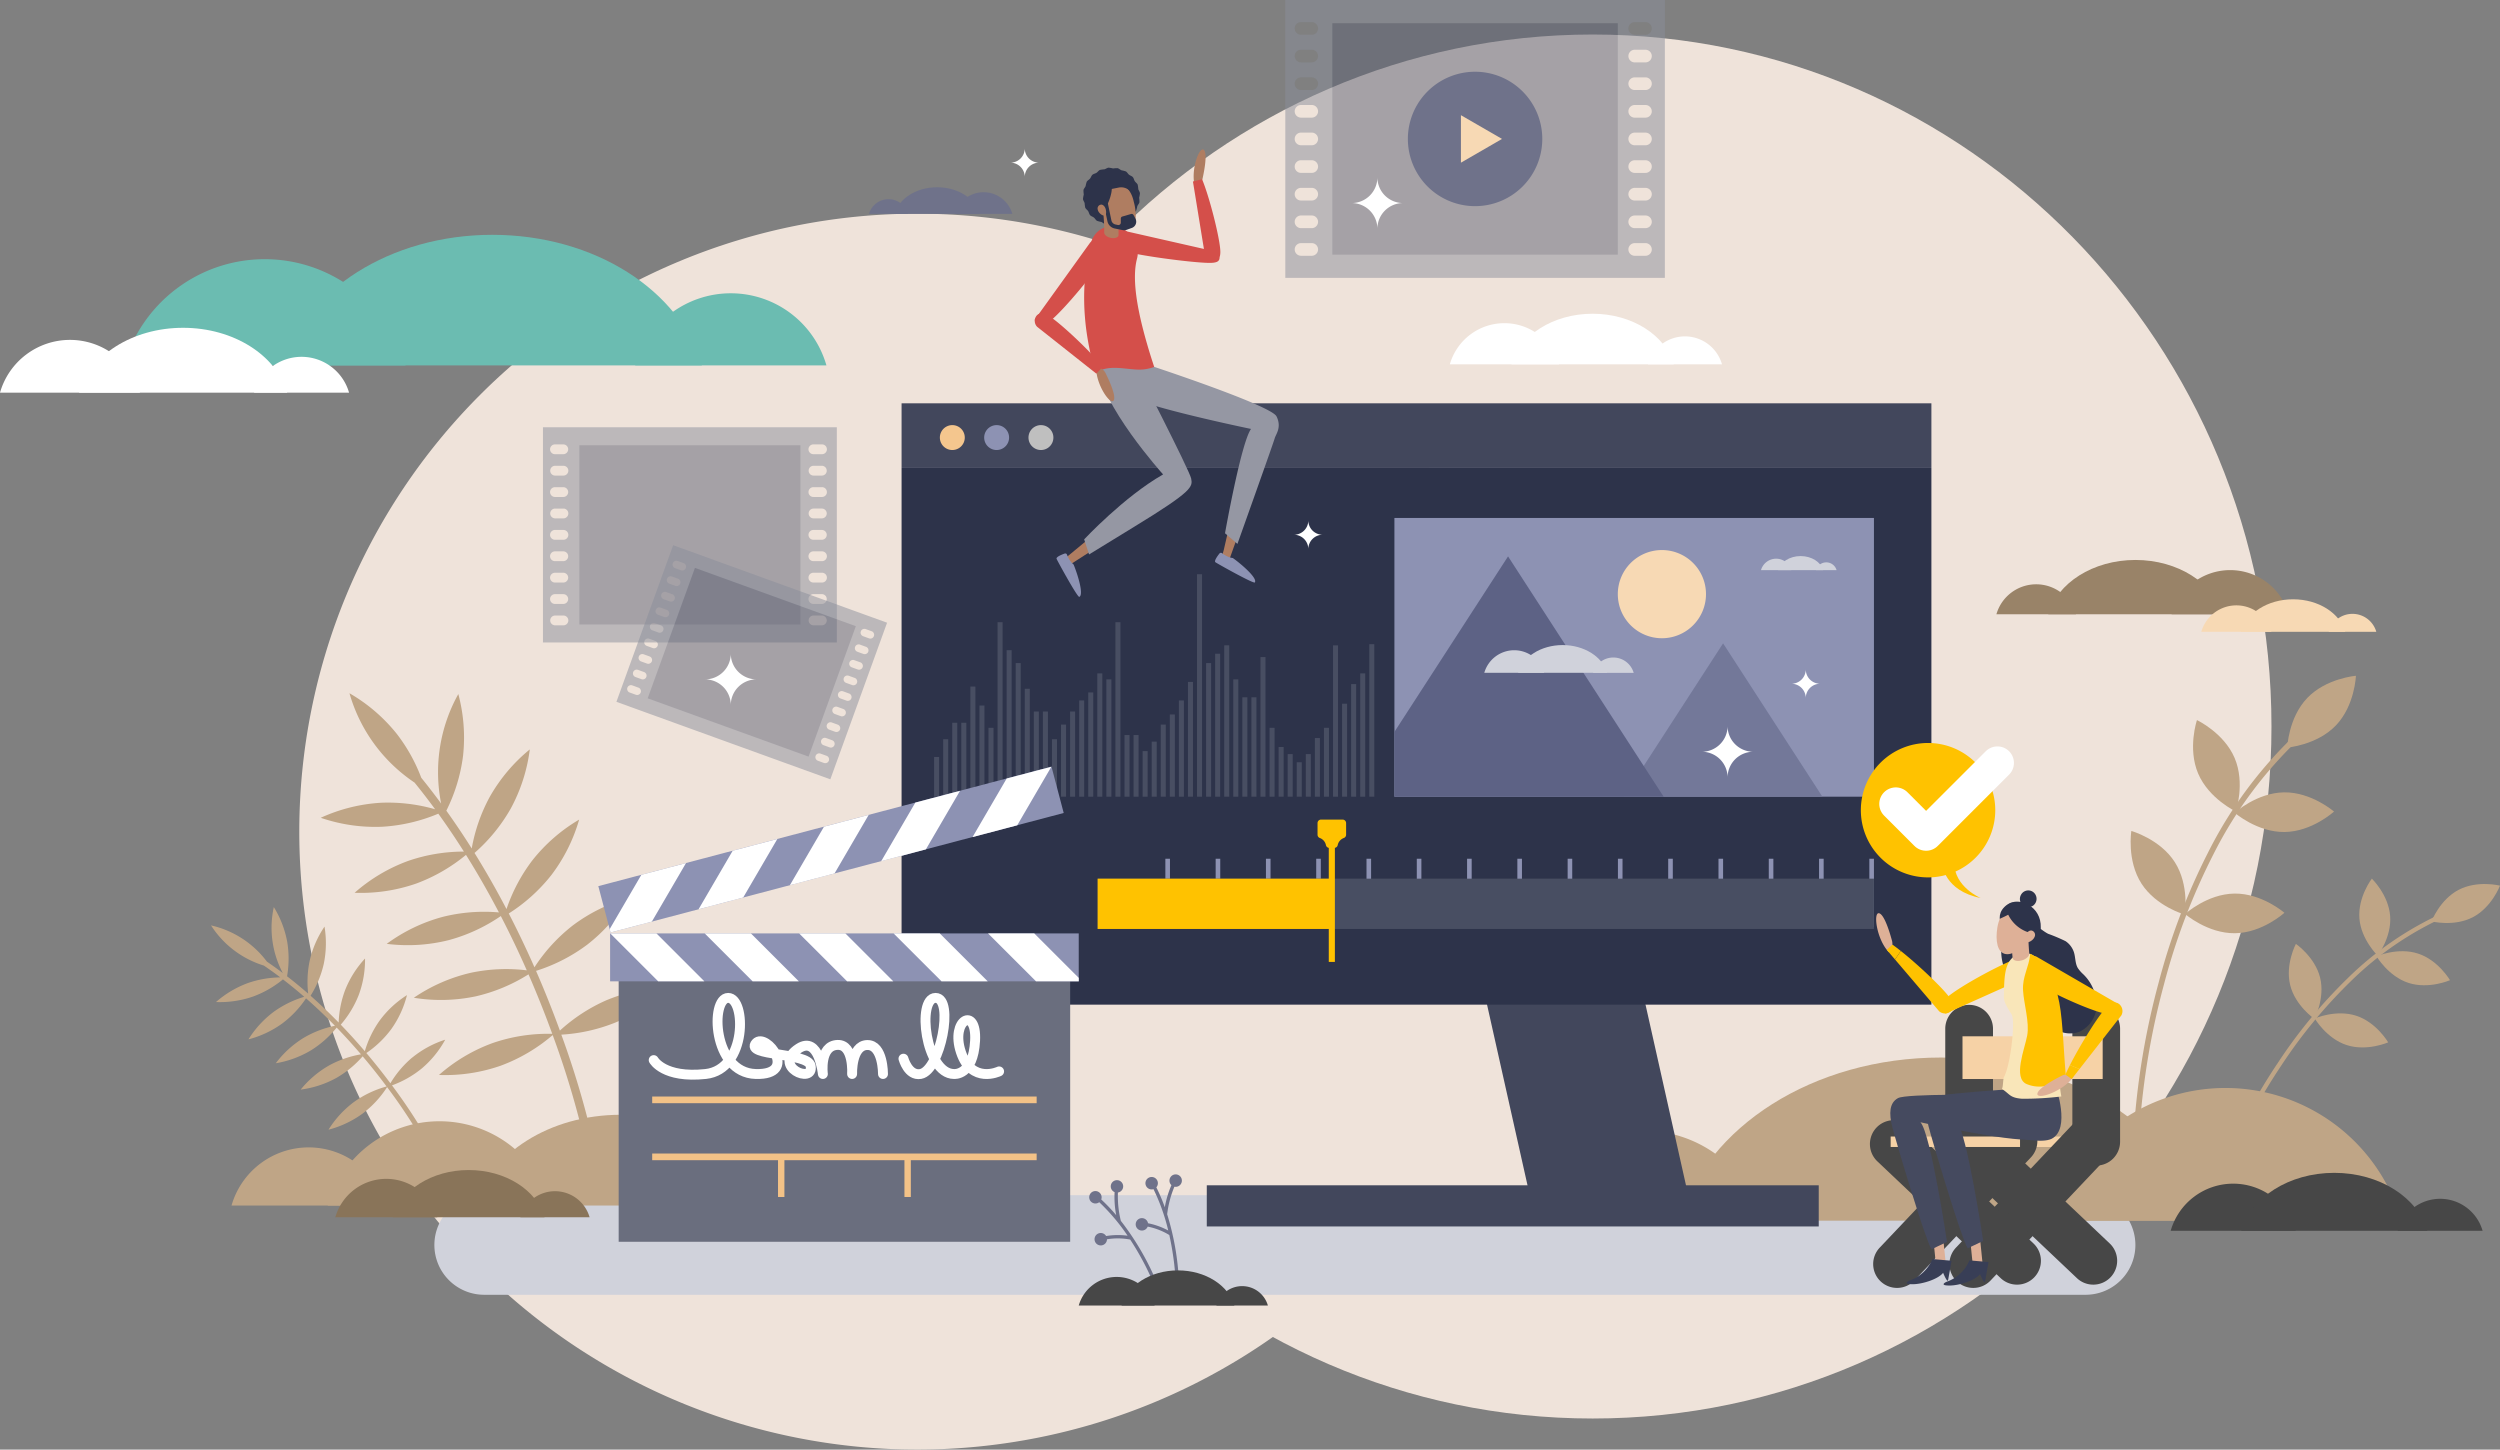 <svg id="Grupo_66997" data-name="Grupo 66997" xmlns="http://www.w3.org/2000/svg" xmlns:xlink="http://www.w3.org/1999/xlink" width="505" height="292.817" viewBox="0 0 505 292.817">
  <rect x="0" y="0" width="505" height="292.817" fill="#808080" stroke="none"/>
  <defs>
    <clipPath id="clip-path">
      <rect id="Rectángulo_9264" data-name="Rectángulo 9264" width="505" height="292.817" fill="none"/>
    </clipPath>
    <clipPath id="clip-path-3">
      <rect id="Rectángulo_9178" data-name="Rectángulo 9178" width="39.664" height="7.371" fill="none"/>
    </clipPath>
    <clipPath id="clip-path-4">
      <rect id="Rectángulo_9232" data-name="Rectángulo 9232" width="76.672" height="56.13" fill="none"/>
    </clipPath>
    <clipPath id="clip-path-5">
      <rect id="Rectángulo_9234" data-name="Rectángulo 9234" width="59.369" height="43.463" fill="none"/>
    </clipPath>
    <clipPath id="clip-path-6">
      <rect id="Rectángulo_9236" data-name="Rectángulo 9236" width="54.675" height="47.292" fill="none"/>
    </clipPath>
  </defs>
  <g id="Grupo_67011" data-name="Grupo 67011" clip-path="url(#clip-path)">
    <g id="Grupo_67010" data-name="Grupo 67010">
      <g id="Grupo_67009" data-name="Grupo 67009" clip-path="url(#clip-path)">
        <path id="Trazado_139710" data-name="Trazado 139710" d="M332.338,7.372c75.727,0,137.115,62.583,137.115,139.784S408.064,286.94,332.338,286.94,195.223,224.356,195.223,147.156,256.611,7.372,332.338,7.372" transform="translate(-10.615 -0.401)" fill="#efe3da"/>
        <path id="Trazado_139711" data-name="Trazado 139711" d="M188.76,45.644A124.827,124.827,0,1,1,63.932,170.471,124.828,124.828,0,0,1,188.76,45.644" transform="translate(-3.476 -2.482)" fill="#efe3da"/>
        <path id="Trazado_139712" data-name="Trazado 139712" d="M469.5,164.621c2.169,5.1,7.613,7.663,7.613,7.663s1.927-5.7-.242-10.8-7.613-7.662-7.613-7.662-1.927,5.7.242,10.8" transform="translate(-25.473 -8.364)" fill="#bfa586"/>
        <path id="Trazado_139713" data-name="Trazado 139713" d="M457.309,188.113c2.984,4.669,8.778,6.3,8.778,6.3s.955-5.941-2.029-10.61-8.778-6.3-8.778-6.3-.955,5.941,2.029,10.61" transform="translate(-24.748 -9.652)" fill="#bfa586"/>
        <path id="Trazado_139714" data-name="Trazado 139714" d="M492.634,148.84c-3.829,4-4.039,10.019-4.039,10.019s6-.478,9.829-4.482,4.038-10.019,4.038-10.019-6,.478-9.828,4.482" transform="translate(-26.567 -7.849)" fill="#bfa586"/>
        <path id="Trazado_139715" data-name="Trazado 139715" d="M487.349,169.258c-5.54.068-9.982,4.129-9.982,4.129s4.541,3.95,10.08,3.882,9.982-4.129,9.982-4.129-4.54-3.95-10.08-3.882" transform="translate(-25.957 -9.203)" fill="#bfa586"/>
        <path id="Trazado_139716" data-name="Trazado 139716" d="M476.749,190.88c-5.54.068-9.982,4.129-9.982,4.129s4.541,3.95,10.08,3.882,9.982-4.129,9.982-4.129-4.54-3.95-10.08-3.882" transform="translate(-25.38 -10.379)" fill="#bfa586"/>
        <path id="Trazado_139717" data-name="Trazado 139717" d="M455.818,236.95l1.128.046a152.974,152.974,0,0,1,4.955-29.637,130.158,130.158,0,0,1,9.957-26.234,84.615,84.615,0,0,1,18.252-24.242l-.754-.84A85.724,85.724,0,0,0,470.85,180.62,131.242,131.242,0,0,0,460.8,207.095a154.205,154.205,0,0,0-4.986,29.855" transform="translate(-24.785 -8.485)" fill="#bfa586"/>
        <path id="Trazado_139718" data-name="Trazado 139718" d="M504,195.7c.325,4.3,3.695,7.544,3.695,7.544s2.843-3.718,2.517-8.014-3.695-7.544-3.695-7.544S503.675,191.4,504,195.7" transform="translate(-27.403 -10.205)" fill="#bfa586"/>
        <path id="Trazado_139719" data-name="Trazado 139719" d="M489.2,209.947c1.033,4.183,4.895,6.827,4.895,6.827s2.186-4.138,1.153-8.321-4.894-6.827-4.894-6.827-2.186,4.138-1.154,8.321" transform="translate(-26.585 -10.963)" fill="#bfa586"/>
        <path id="Trazado_139720" data-name="Trazado 139720" d="M524.885,190.016c-3.819,1.993-5.475,6.371-5.475,6.371s4.538,1.145,8.357-.848,5.475-6.371,5.475-6.371-4.538-1.145-8.357.848" transform="translate(-28.243 -10.268)" fill="#bfa586"/>
        <path id="Trazado_139721" data-name="Trazado 139721" d="M516.046,203.671c-4.1-1.332-8.382.549-8.382.549s2.358,4.043,6.456,5.375,8.382-.549,8.382-.549-2.358-4.043-6.456-5.375" transform="translate(-27.604 -11.049)" fill="#bfa586"/>
        <path id="Trazado_139722" data-name="Trazado 139722" d="M502.843,216.951c-4.1-1.332-8.382.549-8.382.549s2.358,4.043,6.456,5.375,8.382-.549,8.382-.549-2.358-4.043-6.456-5.375" transform="translate(-26.886 -11.771)" fill="#bfa586"/>
        <path id="Trazado_139723" data-name="Trazado 139723" d="M474.828,246.023l.819.315a119.041,119.041,0,0,1,11.047-20.59,101.182,101.182,0,0,1,13.88-16.836,65.821,65.821,0,0,1,19.493-13.3l-.346-.807a66.688,66.688,0,0,0-19.764,13.483,102.088,102.088,0,0,0-14.006,16.991,119.906,119.906,0,0,0-11.123,20.744" transform="translate(-25.819 -10.592)" fill="#bfa586"/>
        <path id="Trazado_139724" data-name="Trazado 139724" d="M426.443,275.426H102.954a10.058,10.058,0,1,1,0-20.115H426.443a10.058,10.058,0,0,1,0,20.115" transform="translate(-5.051 -13.882)" fill="#d0d2db"/>
        <path id="Trazado_139725" data-name="Trazado 139725" d="M126.358,210.041a34.5,34.5,0,0,0-9.536,6.191c-.049-.137-.1-.273-.149-.41-1.286-3.517-2.837-7.452-4.669-11.653a34.469,34.469,0,0,0,10.346-5.3,34.006,34.006,0,0,0,8.321-9.42,34,34,0,0,0-11.27,5.564,34.5,34.5,0,0,0-7.716,8.428c-1.532-3.476-3.258-7.125-5.188-10.866a34.5,34.5,0,0,0,8.579-7.727,34.011,34.011,0,0,0,5.636-11.235,34.01,34.01,0,0,0-9.473,8.261,34.506,34.506,0,0,0-5.2,9.811c-1.946-3.723-4.1-7.529-6.462-11.335a34.537,34.537,0,0,0,7.31-8.952,34,34,0,0,0,3.855-11.963,34.006,34.006,0,0,0-8.1,9.609,34.479,34.479,0,0,0-3.629,10.4c-1.61-2.556-3.318-5.109-5.127-7.635a34.5,34.5,0,0,0,3.37-11.025,34.025,34.025,0,0,0-.952-12.533,32.431,32.431,0,0,0-3.468,22.113q-1.935-2.631-4.017-5.209a34.27,34.27,0,0,0-4.962-8.886,34,34,0,0,0-9.54-8.182,32.43,32.43,0,0,0,13.146,18.046q2.159,2.658,4.151,5.388a34.465,34.465,0,0,0-10.9-1.315,33.989,33.989,0,0,0-12.2,3.04,34.012,34.012,0,0,0,12.438,1.809,34.5,34.5,0,0,0,11.313-2.64c1.825,2.531,3.544,5.092,5.167,7.657a34.5,34.5,0,0,0-11.279,1.891,34.011,34.011,0,0,0-10.8,6.433,34.024,34.024,0,0,0,12.431-1.86,34.475,34.475,0,0,0,10.069-5.8c2.443,3.9,4.656,7.806,6.655,11.625a34.49,34.49,0,0,0-11.341.895,34.01,34.01,0,0,0-11.325,5.453,34.017,34.017,0,0,0,12.547-.756,34.47,34.47,0,0,0,10.5-4.857c1.955,3.775,3.7,7.458,5.246,10.965a34.478,34.478,0,0,0-11.3.492A34.014,34.014,0,0,0,87.318,209.6a34,34,0,0,0,12.565-.3,34.5,34.5,0,0,0,10.6-4.432c1.806,4.143,3.336,8.026,4.607,11.5.063.173.126.346.189.518a34.371,34.371,0,0,0-12.081,1.877,34.009,34.009,0,0,0-10.8,6.433,34.022,34.022,0,0,0,12.431-1.86,34.376,34.376,0,0,0,10.54-6.2,181.343,181.343,0,0,1,7.176,24.714l1.64-.312a182.163,182.163,0,0,0-7.073-24.487,34.463,34.463,0,0,0,11.133-2.533,33.987,33.987,0,0,0,10.412-7.039,34,34,0,0,0-12.3,2.568" transform="translate(-3.725 -8.052)" fill="#bfa586"/>
        <path id="Trazado_139726" data-name="Trazado 139726" d="M85.732,224.147a20.713,20.713,0,0,0-4.421,5.209l-.157-.21c-1.348-1.8-2.919-3.8-4.7-5.9a20.721,20.721,0,0,0,5.041-4.837,20.428,20.428,0,0,0,3.165-6.859,20.436,20.436,0,0,0-5.528,5.148,20.738,20.738,0,0,0-2.987,6.183c-1.483-1.736-3.105-3.539-4.862-5.36a20.743,20.743,0,0,0,3.606-5.928,20.445,20.445,0,0,0,1.3-7.441,20.446,20.446,0,0,0-4.027,6.391,20.7,20.7,0,0,0-1.3,6.547c-1.764-1.808-3.659-3.627-5.678-5.411a20.739,20.739,0,0,0,2.663-6.415,20.441,20.441,0,0,0,.155-7.553A20.46,20.46,0,0,0,65,204.64a20.694,20.694,0,0,0-.293,6.615c-1.369-1.193-2.792-2.369-4.27-3.511a20.752,20.752,0,0,0,.037-6.929,20.44,20.44,0,0,0-2.711-7.051,19.489,19.489,0,0,0,1.819,13.329q-1.567-1.182-3.211-2.305a19.484,19.484,0,0,0-11.295-7.323,19.486,19.486,0,0,0,10.683,8.12q1.7,1.157,3.32,2.385a20.733,20.733,0,0,0-6.5,1.124,20.449,20.449,0,0,0-6.5,3.855,20.456,20.456,0,0,0,7.473-1.105,20.732,20.732,0,0,0,6.057-3.472c1.487,1.142,2.919,2.32,4.3,3.516a20.74,20.74,0,0,0-6.166,3.035,20.425,20.425,0,0,0-5.106,5.567,20.43,20.43,0,0,0,6.835-3.216,20.729,20.729,0,0,0,4.8-5.075c2.079,1.824,4.027,3.69,5.838,5.543a20.732,20.732,0,0,0-6.375,2.472,20.426,20.426,0,0,0-5.577,5.1,20.44,20.44,0,0,0,7.092-2.6,20.755,20.755,0,0,0,5.207-4.608c1.777,1.835,3.417,3.655,4.913,5.406a20.743,20.743,0,0,0-6.424,2.234,20.43,20.43,0,0,0-5.758,4.89,20.428,20.428,0,0,0,7.181-2.342,20.756,20.756,0,0,0,5.34-4.382c1.755,2.073,3.306,4.044,4.636,5.824l.2.266a20.652,20.652,0,0,0-6.632,3.166,20.444,20.444,0,0,0-5.106,5.567,20.452,20.452,0,0,0,6.836-3.217,20.66,20.66,0,0,0,5-5.387,108.853,108.853,0,0,1,8.4,12.989l.891-.463a109.614,109.614,0,0,0-8.3-12.876,20.74,20.74,0,0,0,5.972-3.38,20.441,20.441,0,0,0,4.78-5.85,20.441,20.441,0,0,0-6.64,3.6" transform="translate(-2.451 -10.536)" fill="#bfa586"/>
        <path id="Trazado_139727" data-name="Trazado 139727" d="M92.587,239.518A23.492,23.492,0,0,0,70,256.544h45.167a23.492,23.492,0,0,0-22.583-17.026" transform="translate(-3.806 -13.024)" fill="#bfa586"/>
        <path id="Trazado_139728" data-name="Trazado 139728" d="M65.041,245.1a16.213,16.213,0,0,0-15.585,11.749h31.17A16.213,16.213,0,0,0,65.041,245.1" transform="translate(-2.689 -13.327)" fill="#bfa586"/>
        <path id="Trazado_139729" data-name="Trazado 139729" d="M101.461,256.469c3.034-10.5,15.054-18.337,29.423-18.337s26.39,7.84,29.423,18.337Z" transform="translate(-5.517 -12.948)" fill="#bfa586"/>
        <path id="Trazado_139730" data-name="Trazado 139730" d="M434.5,124.815a8.361,8.361,0,0,0-8.038,6.06h16.076a8.361,8.361,0,0,0-8.038-6.06" transform="translate(-23.189 -6.787)" fill="#998368"/>
        <path id="Trazado_139731" data-name="Trazado 139731" d="M475.719,121.783a12.319,12.319,0,0,0-11.841,8.927H487.56a12.319,12.319,0,0,0-11.841-8.927" transform="translate(-25.223 -6.622)" fill="#998368"/>
        <path id="Trazado_139732" data-name="Trazado 139732" d="M437.539,130.592c1.816-6.283,9.011-10.976,17.611-10.976s15.8,4.693,17.612,10.976Z" transform="translate(-23.791 -6.504)" fill="#998368"/>
        <path id="Trazado_139733" data-name="Trazado 139733" d="M155,62.651a20.093,20.093,0,0,1,19.315,14.562H135.681A20.093,20.093,0,0,1,155,62.651" transform="translate(-7.378 -3.407)" fill="#6bbcb1"/>
        <path id="Trazado_139734" data-name="Trazado 139734" d="M54.908,55.366A29.6,29.6,0,0,1,83.362,76.817H26.454A29.6,29.6,0,0,1,54.908,55.366" transform="translate(-1.438 -3.011)" fill="#6bbcb1"/>
        <path id="Trazado_139735" data-name="Trazado 139735" d="M145.059,76.534c-4.363-15.1-21.653-26.374-42.321-26.374S64.782,61.437,60.418,76.534Z" transform="translate(-3.285 -2.727)" fill="#6bbcb1"/>
        <path id="Trazado_139736" data-name="Trazado 139736" d="M189.571,42.548a4.1,4.1,0,0,0-3.941,2.971h7.883a4.1,4.1,0,0,0-3.941-2.971" transform="translate(-10.094 -2.314)" fill="#6f728a"/>
        <path id="Trazado_139737" data-name="Trazado 139737" d="M209.778,41.061a6.039,6.039,0,0,0-5.805,4.377h11.61a6.039,6.039,0,0,0-5.805-4.377" transform="translate(-11.091 -2.233)" fill="#6f728a"/>
        <path id="Trazado_139738" data-name="Trazado 139738" d="M191.059,45.381c.89-3.081,4.418-5.382,8.634-5.382s7.745,2.3,8.635,5.382Z" transform="translate(-10.389 -2.175)" fill="#6f728a"/>
        <path id="Trazado_139739" data-name="Trazado 139739" d="M63.862,76.225a9.982,9.982,0,0,1,9.6,7.235H54.266a9.982,9.982,0,0,1,9.6-7.235" transform="translate(-2.951 -4.145)" fill="#fff"/>
        <path id="Trazado_139740" data-name="Trazado 139740" d="M14.136,72.606A14.706,14.706,0,0,1,28.272,83.263H0A14.706,14.706,0,0,1,14.136,72.606" transform="translate(0 -3.948)" fill="#fff"/>
        <path id="Trazado_139741" data-name="Trazado 139741" d="M58.926,83.123c-2.167-7.5-10.757-13.1-21.026-13.1s-18.858,5.6-21.025,13.1Z" transform="translate(-0.918 -3.807)" fill="#fff"/>
        <g id="Grupo_66999" data-name="Grupo 66999" transform="translate(249.363 87.847)" opacity="0.3">
          <g id="Grupo_66998" data-name="Grupo 66998">
            <g id="Grupo_66997-2" data-name="Grupo 66997" clip-path="url(#clip-path-3)">
              <path id="Trazado_139742" data-name="Trazado 139742" d="M299.628,96.389a5.616,5.616,0,0,1,5.4,4.07h-10.8a5.616,5.616,0,0,1,5.4-4.07" transform="translate(-265.362 -93.088)" fill="#6f728a"/>
              <path id="Trazado_139743" data-name="Trazado 139743" d="M271.655,94.353a8.272,8.272,0,0,1,7.952,6H263.7a8.272,8.272,0,0,1,7.953-6" transform="translate(-263.702 -92.977)" fill="#6f728a"/>
              <path id="Trazado_139744" data-name="Trazado 139744" d="M296.851,100.269c-1.22-4.219-6.052-7.371-11.828-7.371s-10.609,3.152-11.829,7.371Z" transform="translate(-264.218 -92.898)" fill="#6f728a"/>
            </g>
          </g>
        </g>
        <path id="Trazado_139745" data-name="Trazado 139745" d="M359.5,71.857a7.784,7.784,0,0,1,7.483,5.641H352.021a7.783,7.783,0,0,1,7.483-5.641" transform="translate(-19.141 -3.907)" fill="#fff"/>
        <path id="Trazado_139746" data-name="Trazado 139746" d="M320.73,69.035a11.465,11.465,0,0,1,11.022,8.31H309.708a11.465,11.465,0,0,1,11.022-8.31" transform="translate(-16.84 -3.754)" fill="#fff"/>
        <path id="Trazado_139747" data-name="Trazado 139747" d="M355.654,77.235c-1.69-5.849-8.388-10.217-16.394-10.217s-14.7,4.368-16.394,10.217Z" transform="translate(-17.556 -3.644)" fill="#fff"/>
        <path id="Trazado_139748" data-name="Trazado 139748" d="M118.154,254.459a7.274,7.274,0,0,1,6.992,5.271H111.162a7.274,7.274,0,0,1,6.992-5.271" transform="translate(-6.044 -13.836)" fill="#897459"/>
        <path id="Trazado_139749" data-name="Trazado 139749" d="M81.924,251.822a10.715,10.715,0,0,1,10.3,7.765h-20.6a10.715,10.715,0,0,1,10.3-7.765" transform="translate(-3.895 -13.693)" fill="#897459"/>
        <path id="Trazado_139750" data-name="Trazado 139750" d="M114.557,259.484c-1.579-5.465-7.838-9.547-15.319-9.547S85.5,254.019,83.92,259.484Z" transform="translate(-4.563 -13.59)" fill="#897459"/>
        <path id="Trazado_139751" data-name="Trazado 139751" d="M349.6,241.512a25.105,25.105,0,0,0-24.134,18.195h48.268A25.1,25.1,0,0,0,349.6,241.512" transform="translate(-17.697 -13.132)" fill="#bfa586"/>
        <path id="Trazado_139752" data-name="Trazado 139752" d="M473.338,232.409a36.984,36.984,0,0,0-35.552,26.8h71.1a36.984,36.984,0,0,0-35.552-26.8" transform="translate(-23.804 -12.637)" fill="#bfa586"/>
        <path id="Trazado_139753" data-name="Trazado 139753" d="M358.7,258.858c5.452-18.863,27.054-32.953,52.877-32.953s47.426,14.09,52.877,32.953Z" transform="translate(-19.504 -12.283)" fill="#bfa586"/>
        <path id="Trazado_139754" data-name="Trazado 139754" d="M520.759,256.082a8.922,8.922,0,0,1,8.576,6.465H512.183a8.922,8.922,0,0,1,8.576-6.465" transform="translate(-27.85 -13.924)" fill="#474747"/>
        <path id="Trazado_139755" data-name="Trazado 139755" d="M476.322,252.847a13.141,13.141,0,0,1,12.633,9.523H463.689a13.141,13.141,0,0,1,12.633-9.523" transform="translate(-25.213 -13.748)" fill="#474747"/>
        <path id="Trazado_139756" data-name="Trazado 139756" d="M516.347,262.246c-1.938-6.7-9.613-11.71-18.79-11.71s-16.852,5.007-18.79,11.71Z" transform="translate(-26.033 -13.623)" fill="#474747"/>
        <path id="Trazado_139757" data-name="Trazado 139757" d="M233.5,254.377A1.256,1.256,0,0,1,235.1,256a36.175,36.175,0,0,1,3.023,3.17,19.586,19.586,0,0,1-.324-4.654,1.255,1.255,0,1,1,.9.023,1.239,1.239,0,0,1-.228.058,20.733,20.733,0,0,0,.59,5.722,54.465,54.465,0,0,1,7.663,13.454l-.637.233a50.811,50.811,0,0,0-2.983-6.329c-.592-1.072-1.313-2.293-2.156-3.577a13.383,13.383,0,0,0-4.687-.056,1.256,1.256,0,1,1-.177-.658,14.628,14.628,0,0,1,4.34-.067,40.389,40.389,0,0,0-5.73-6.769,1.272,1.272,0,0,1-.347.191,1.257,1.257,0,0,1-.847-2.367" transform="translate(-12.651 -13.708)" fill="#6f728a"/>
        <path id="Trazado_139758" data-name="Trazado 139758" d="M249.393,263.116a13.364,13.364,0,0,0-4.368-1.7,1.255,1.255,0,1,1,.067-.679,14.665,14.665,0,0,1,4.085,1.466,40.306,40.306,0,0,0-2.98-8.353,1.239,1.239,0,0,1-.391.056,1.257,1.257,0,1,1,.964-.426,36.021,36.021,0,0,1,1.713,4.031,19.544,19.544,0,0,1,1.335-4.47,1.256,1.256,0,1,1,.836.339,1.177,1.177,0,0,1-.233-.026,20.7,20.7,0,0,0-1.464,5.564,54.447,54.447,0,0,1,2.433,15.291l-.678-.007a50.687,50.687,0,0,0-.564-6.974c-.176-1.212-.42-2.609-.757-4.108" transform="translate(-13.191 -13.641)" fill="#6f728a"/>
        <path id="Trazado_139759" data-name="Trazado 139759" d="M265.043,274.736a5.411,5.411,0,0,1,5.2,3.921h-10.4a5.411,5.411,0,0,1,5.2-3.921" transform="translate(-14.129 -14.939)" fill="#474747"/>
        <path id="Trazado_139760" data-name="Trazado 139760" d="M238.1,272.775a7.969,7.969,0,0,1,7.661,5.775H230.434a7.969,7.969,0,0,1,7.661-5.775" transform="translate(-12.53 -14.832)" fill="#474747"/>
        <path id="Trazado_139761" data-name="Trazado 139761" d="M262.368,278.474c-1.174-4.065-5.83-7.1-11.394-7.1s-10.22,3.035-11.395,7.1Z" transform="translate(-13.027 -14.756)" fill="#474747"/>
        <path id="Trazado_139762" data-name="Trazado 139762" d="M326.175,252.64h32.014L331.4,133.074H299.387Z" transform="translate(-16.279 -7.236)" fill="#42475c"/>
        <rect id="Rectángulo_9179" data-name="Rectángulo 9179" width="123.615" height="8.314" transform="translate(243.77 239.43)" fill="#42475c"/>
        <path id="Trazado_139763" data-name="Trazado 139763" d="M400.615,96.665V86.154H192.59V99.208H400.615Z" transform="translate(-10.472 -4.685)" fill="#42475c"/>
        <path id="Trazado_139764" data-name="Trazado 139764" d="M192.59,99.958V208.374H400.615V99.958Z" transform="translate(-10.472 -5.435)" fill="#2d334a"/>
        <path id="Trazado_139765" data-name="Trazado 139765" d="M200.771,93.327a2.516,2.516,0,1,1,2.515,2.515,2.515,2.515,0,0,1-2.515-2.515" transform="translate(-10.917 -4.938)" fill="#f4c68e"/>
        <path id="Trazado_139766" data-name="Trazado 139766" d="M210.237,93.327a2.516,2.516,0,1,1,2.515,2.515,2.515,2.515,0,0,1-2.515-2.515" transform="translate(-11.432 -4.938)" fill="#8d92b3"/>
        <path id="Trazado_139767" data-name="Trazado 139767" d="M219.7,93.327a2.516,2.516,0,1,1,2.515,2.515,2.515,2.515,0,0,1-2.515-2.515" transform="translate(-11.946 -4.938)" fill="#bfbfbf"/>
        <rect id="Rectángulo_9180" data-name="Rectángulo 9180" width="1.014" height="30.804" transform="translate(276.594 130.128)" fill="#484e62"/>
        <rect id="Rectángulo_9181" data-name="Rectángulo 9181" width="1.014" height="24.907" transform="translate(274.762 136.025)" fill="#484e62"/>
        <rect id="Rectángulo_9182" data-name="Rectángulo 9182" width="1.014" height="22.744" transform="translate(272.93 138.188)" fill="#484e62"/>
        <rect id="Rectángulo_9183" data-name="Rectángulo 9183" width="1.014" height="18.781" transform="translate(271.099 142.151)" fill="#484e62"/>
        <rect id="Rectángulo_9184" data-name="Rectángulo 9184" width="1.014" height="30.567" transform="translate(269.268 130.365)" fill="#484e62"/>
        <rect id="Rectángulo_9185" data-name="Rectángulo 9185" width="1.014" height="13.912" transform="translate(267.437 147.02)" fill="#484e62"/>
        <rect id="Rectángulo_9186" data-name="Rectángulo 9186" width="1.014" height="11.849" transform="translate(265.605 149.084)" fill="#484e62"/>
        <rect id="Rectángulo_9187" data-name="Rectángulo 9187" width="1.014" height="8.603" transform="translate(263.774 152.329)" fill="#484e62"/>
        <rect id="Rectángulo_9188" data-name="Rectángulo 9188" width="1.014" height="6.956" transform="translate(261.943 153.976)" fill="#484e62"/>
        <rect id="Rectángulo_9189" data-name="Rectángulo 9189" width="1.014" height="8.603" transform="translate(260.111 152.329)" fill="#484e62"/>
        <rect id="Rectángulo_9190" data-name="Rectángulo 9190" width="1.014" height="10.039" transform="translate(258.28 150.893)" fill="#484e62"/>
        <rect id="Rectángulo_9191" data-name="Rectángulo 9191" width="1.014" height="13.912" transform="translate(256.449 147.02)" fill="#484e62"/>
        <rect id="Rectángulo_9192" data-name="Rectángulo 9192" width="1.014" height="28.199" transform="translate(254.617 132.733)" fill="#484e62"/>
        <rect id="Rectángulo_9193" data-name="Rectángulo 9193" width="1.014" height="20.078" transform="translate(252.786 140.855)" fill="#484e62"/>
        <rect id="Rectángulo_9194" data-name="Rectángulo 9194" width="1.014" height="20.078" transform="translate(250.955 140.855)" fill="#484e62"/>
        <rect id="Rectángulo_9195" data-name="Rectángulo 9195" width="1.014" height="23.698" transform="translate(249.123 137.234)" fill="#484e62"/>
        <rect id="Rectángulo_9196" data-name="Rectángulo 9196" width="1.014" height="30.576" transform="translate(247.292 130.356)" fill="#484e62"/>
        <rect id="Rectángulo_9197" data-name="Rectángulo 9197" width="1.014" height="28.878" transform="translate(245.461 132.055)" fill="#484e62"/>
        <rect id="Rectángulo_9198" data-name="Rectángulo 9198" width="1.014" height="26.99" transform="translate(243.63 133.942)" fill="#484e62"/>
        <rect id="Rectángulo_9199" data-name="Rectángulo 9199" width="1.014" height="44.942" transform="translate(241.798 115.99)" fill="#484e62"/>
        <rect id="Rectángulo_9200" data-name="Rectángulo 9200" width="1.014" height="23.181" transform="translate(239.967 137.751)" fill="#484e62"/>
        <rect id="Rectángulo_9201" data-name="Rectángulo 9201" width="1.014" height="19.442" transform="translate(238.136 141.49)" fill="#484e62"/>
        <rect id="Rectángulo_9202" data-name="Rectángulo 9202" width="1.014" height="16.611" transform="translate(236.304 144.321)" fill="#484e62"/>
        <rect id="Rectángulo_9203" data-name="Rectángulo 9203" width="1.014" height="14.566" transform="translate(234.473 146.366)" fill="#484e62"/>
        <rect id="Rectángulo_9204" data-name="Rectángulo 9204" width="1.014" height="11.124" transform="translate(232.642 149.808)" fill="#484e62"/>
        <rect id="Rectángulo_9205" data-name="Rectángulo 9205" width="1.014" height="9.208" transform="translate(230.81 151.725)" fill="#484e62"/>
        <rect id="Rectángulo_9206" data-name="Rectángulo 9206" width="1.014" height="12.453" transform="translate(228.979 148.479)" fill="#484e62"/>
        <rect id="Rectángulo_9207" data-name="Rectángulo 9207" width="1.014" height="12.453" transform="translate(227.148 148.479)" fill="#484e62"/>
        <rect id="Rectángulo_9208" data-name="Rectángulo 9208" width="1.014" height="35.247" transform="translate(225.316 125.685)" fill="#484e62"/>
        <rect id="Rectángulo_9209" data-name="Rectángulo 9209" width="1.014" height="23.698" transform="translate(223.485 137.234)" fill="#484e62"/>
        <rect id="Rectángulo_9210" data-name="Rectángulo 9210" width="1.014" height="24.907" transform="translate(221.654 136.025)" fill="#484e62"/>
        <rect id="Rectángulo_9211" data-name="Rectángulo 9211" width="1.014" height="21.057" transform="translate(219.823 139.875)" fill="#484e62"/>
        <rect id="Rectángulo_9212" data-name="Rectángulo 9212" width="1.014" height="19.442" transform="translate(217.991 141.49)" fill="#484e62"/>
        <rect id="Rectángulo_9213" data-name="Rectángulo 9213" width="1.014" height="17.208" transform="translate(216.16 143.725)" fill="#484e62"/>
        <rect id="Rectángulo_9214" data-name="Rectángulo 9214" width="1.014" height="14.566" transform="translate(214.329 146.366)" fill="#484e62"/>
        <rect id="Rectángulo_9215" data-name="Rectángulo 9215" width="1.014" height="11.609" transform="translate(212.497 149.323)" fill="#484e62"/>
        <rect id="Rectángulo_9216" data-name="Rectángulo 9216" width="1.014" height="17.208" transform="translate(210.666 143.725)" fill="#484e62"/>
        <rect id="Rectángulo_9217" data-name="Rectángulo 9217" width="1.014" height="17.208" transform="translate(208.835 143.725)" fill="#484e62"/>
        <rect id="Rectángulo_9218" data-name="Rectángulo 9218" width="1.014" height="21.8" transform="translate(207.003 139.132)" fill="#484e62"/>
        <rect id="Rectángulo_9219" data-name="Rectángulo 9219" width="1.014" height="26.99" transform="translate(205.172 133.942)" fill="#484e62"/>
        <rect id="Rectángulo_9220" data-name="Rectángulo 9220" width="1.014" height="29.593" transform="translate(203.341 131.339)" fill="#484e62"/>
        <rect id="Rectángulo_9221" data-name="Rectángulo 9221" width="1.014" height="35.247" transform="translate(201.509 125.685)" fill="#484e62"/>
        <rect id="Rectángulo_9222" data-name="Rectángulo 9222" width="1.014" height="13.912" transform="translate(199.678 147.02)" fill="#484e62"/>
        <rect id="Rectángulo_9223" data-name="Rectángulo 9223" width="1.014" height="18.416" transform="translate(197.847 142.516)" fill="#484e62"/>
        <rect id="Rectángulo_9224" data-name="Rectángulo 9224" width="1.014" height="22.248" transform="translate(196.016 138.684)" fill="#484e62"/>
        <rect id="Rectángulo_9225" data-name="Rectángulo 9225" width="1.014" height="14.934" transform="translate(194.184 145.998)" fill="#484e62"/>
        <rect id="Rectángulo_9226" data-name="Rectángulo 9226" width="1.014" height="14.934" transform="translate(192.353 145.998)" fill="#484e62"/>
        <rect id="Rectángulo_9227" data-name="Rectángulo 9227" width="1.014" height="11.609" transform="translate(190.522 149.323)" fill="#484e62"/>
        <rect id="Rectángulo_9228" data-name="Rectángulo 9228" width="1.014" height="8.025" transform="translate(188.69 152.908)" fill="#484e62"/>
        <path id="Trazado_139768" data-name="Trazado 139768" d="M430.415,244.89h15.433a1.056,1.056,0,0,0,0-2.113H430.415a.292.292,0,0,0-.292.292V244.6a.292.292,0,0,0,.292.292" transform="translate(-23.388 -13.201)" fill="#f6d2a6"/>
        <path id="Trazado_139769" data-name="Trazado 139769" d="M420.359,247.125a4.821,4.821,0,0,1-4.821-4.821v-22.83a4.821,4.821,0,1,1,9.642,0V242.3a4.821,4.821,0,0,1-4.821,4.821" transform="translate(-22.595 -11.672)" fill="#474747"/>
        <path id="Trazado_139770" data-name="Trazado 139770" d="M447.508,247.125a4.821,4.821,0,0,1-4.821-4.821v-22.83a4.821,4.821,0,1,1,9.642,0V242.3a4.821,4.821,0,0,1-4.821,4.821" transform="translate(-24.071 -11.672)" fill="#474747"/>
        <path id="Trazado_139771" data-name="Trazado 139771" d="M421.246,273.132a4.821,4.821,0,0,1-3.5-8.135l23.58-24.9a4.821,4.821,0,0,1,7,6.629l-23.58,24.9a4.807,4.807,0,0,1-3.5,1.506" transform="translate(-22.643 -12.973)" fill="#474747"/>
        <path id="Trazado_139772" data-name="Trazado 139772" d="M445.449,272.509a4.8,4.8,0,0,1-3.313-1.32l-24.9-23.581a4.82,4.82,0,1,1,6.629-7l24.9,23.58a4.82,4.82,0,0,1-3.315,8.321" transform="translate(-22.605 -13.011)" fill="#474747"/>
        <path id="Trazado_139773" data-name="Trazado 139773" d="M404.959,273.132a4.821,4.821,0,0,1-3.5-8.135l23.58-24.9a4.821,4.821,0,0,1,7,6.629l-23.58,24.9a4.807,4.807,0,0,1-3.5,1.506" transform="translate(-21.757 -12.973)" fill="#474747"/>
        <path id="Trazado_139774" data-name="Trazado 139774" d="M429.162,272.509a4.8,4.8,0,0,1-3.313-1.32l-24.9-23.581a4.82,4.82,0,1,1,6.63-7l24.9,23.58a4.82,4.82,0,0,1-3.315,8.321" transform="translate(-21.719 -13.011)" fill="#474747"/>
        <rect id="Rectángulo_9229" data-name="Rectángulo 9229" width="28.316" height="8.63" transform="translate(396.424 209.333)" fill="#f6d2a6"/>
        <path id="Trazado_139775" data-name="Trazado 139775" d="M428.334,199.331c-2.1,3.706-.131,10.62,4.46,11.376a4.372,4.372,0,0,1,1.273.291,2.773,2.773,0,0,1,1.193,1.621,22.841,22.841,0,0,0,1.572,4.346,5.446,5.446,0,0,0,6.472,2.155,6.029,6.029,0,0,0,3.457-5.48,8.818,8.818,0,0,0-2.688-6.121,6.735,6.735,0,0,1-1.121-1.287c-.527-.917-.449-2.053-.745-3.069a4.28,4.28,0,0,0-1.72-2.34,34.748,34.748,0,0,0-3.521-1.49c-1.33-.687-2.392-1.9-3.838-2.285a4.483,4.483,0,0,0-4.793,2.283" transform="translate(-23.245 -10.708)" fill="#2d334a"/>
        <path id="Trazado_139776" data-name="Trazado 139776" d="M403.586,202.631a2.271,2.271,0,0,0,.394-1.979c-.475-1.757-1.48-5.042-2.491-5.526-1.391-.666-.72,5.16,1.85,7.825Z" transform="translate(-21.792 -10.607)" fill="#deb097"/>
        <path id="Trazado_139777" data-name="Trazado 139777" d="M430.7,204.5a2,2,0,0,1,2.628,1.516,1.91,1.91,0,0,1-.848,2.259l-16.781,7.534c-.256.15-.539-.31-.714-.585a.645.645,0,0,1-.1-.292,2.255,2.255,0,0,1,.67-2.1c2.743-2.5,12.3-7.569,15.145-8.333" transform="translate(-22.556 -11.114)" fill="#ffc200"/>
        <path id="Trazado_139778" data-name="Trazado 139778" d="M415.981,212.774c1.212,1.855.068,2.564.03,2.608a1.81,1.81,0,0,1-2.29-.056L404.8,204.857l1.181-1.715c3.62,2.885,8.754,7.724,10,9.632" transform="translate(-22.011 -11.046)" fill="#ffc200"/>
        <path id="Trazado_139779" data-name="Trazado 139779" d="M404.7,204.783l-1.653-1.94,1.128-1.064c.506.356,1.084.794,1.706,1.29Z" transform="translate(-21.916 -10.972)" fill="#ffc200"/>
        <path id="Trazado_139780" data-name="Trazado 139780" d="M413.845,261.194a1.028,1.028,0,0,0-.2,0,1,1,0,0,0-.892,1.094l.726,7.143a1,1,0,0,0,1.987-.2l-.727-7.142a1,1,0,0,0-.893-.893" transform="translate(-22.443 -14.202)" fill="#deb097"/>
        <path id="Trazado_139781" data-name="Trazado 139781" d="M412.5,268.954a7.681,7.681,0,0,1-4.639,4.337s-1.593.73.547.748,5.356-1.1,6.247-2.31c0,0,.879,2.166,1.009,1.466s.7-3.9.7-3.9Z" transform="translate(-22.146 -14.624)" fill="#383e56"/>
        <path id="Trazado_139782" data-name="Trazado 139782" d="M421.735,261.475a1.019,1.019,0,0,0-.2,0,1,1,0,0,0-.892,1.094l.726,7.143a1,1,0,0,0,1.987-.2l-.727-7.142a1,1,0,0,0-.893-.893" transform="translate(-22.872 -14.217)" fill="#deb097"/>
        <path id="Trazado_139783" data-name="Trazado 139783" d="M420.393,269.234a7.681,7.681,0,0,1-4.639,4.337s-1.593.73.547.748,5.356-1.1,6.247-2.31c0,0,.879,2.166,1.009,1.466s.7-3.9.7-3.9Z" transform="translate(-22.575 -14.639)" fill="#383e56"/>
        <path id="Trazado_139784" data-name="Trazado 139784" d="M432.213,202.407s3.156-1.313,3.253-4.553c.13-4.35-4.357-6.267-6.667-4.722-2.126,1.421-1.66,3.276-1.38,3.725s4.793,5.551,4.793,5.551" transform="translate(-23.227 -10.473)" fill="#2d334a"/>
        <path id="Trazado_139785" data-name="Trazado 139785" d="M432.777,198.87c-.45,2.762-2.739,4.687-4.426,4.413s-2.136-2.647-1.686-5.409,2.047-3.944,3.735-3.67,2.827,1.9,2.377,4.666" transform="translate(-23.191 -10.558)" fill="#deb097"/>
        <path id="Trazado_139786" data-name="Trazado 139786" d="M427.213,196.056s3.029-1.208,3.449-2.29-1.151-.9-1.151-.9a4.043,4.043,0,0,0-2.3,3.189" transform="translate(-23.23 -10.486)" fill="#2d334a"/>
        <path id="Trazado_139787" data-name="Trazado 139787" d="M432.262,193.4a1.748,1.748,0,0,1-.533-2.358,1.662,1.662,0,0,1,2.935.1,1.707,1.707,0,0,1-.544,2.156,1.887,1.887,0,0,1-1.858.1" transform="translate(-23.459 -10.342)" fill="#2d334a"/>
        <path id="Trazado_139788" data-name="Trazado 139788" d="M433.749,208.933a2.116,2.116,0,0,1-.308-3.178c.289-.726.737-1.771,1.5-1.384l16.582,9.609c.283.125.063.652-.063.972a.69.69,0,0,1-.188.266,2.36,2.36,0,0,1-2.188.732c-3.785-.784-12.959-5.067-15.335-7.017" transform="translate(-23.536 -11.108)" fill="#ffc200"/>
        <rect id="Rectángulo_9230" data-name="Rectángulo 9230" width="26.134" height="2.113" transform="translate(381.913 229.576)" fill="#f6d2a6"/>
        <path id="Trazado_139789" data-name="Trazado 139789" d="M424.76,233.9s-17.7-.313-19.413.635-1.876,3.013-1.127,5.921,6.658,22.763,7.9,24.613l3.132-1.489s-3.282-21.931-5.365-24.166c0,0,20.8,4.669,23.6,3.261s-8.728-8.775-8.728-8.775" transform="translate(-21.956 -12.715)" fill="#454a5f"/>
        <path id="Trazado_139790" data-name="Trazado 139790" d="M437.629,232.086s-22.845,1.208-24.556,2.157-1.875,3.012-1.127,5.921,6.659,22.763,7.9,24.613l3.132-1.489s-3.282-21.931-5.365-24.167c0,0,15.482,5.415,19.2,3.528,3.9-1.98.817-10.563.817-10.563" transform="translate(-22.376 -12.62)" fill="#454a5f"/>
        <path id="Trazado_139791" data-name="Trazado 139791" d="M439.653,232.551a62.689,62.689,0,0,1-7.972.464c-2.511-.206-2.4-.935-4.041-1.98.274-.464.195-2,.442-2.457,1.282-2.37,2.356-11.319,1.489-12.646-2-3.068-1.459-3.248-1.515-4.743-.046-1.223,0-.258,0-.27.136-3.11.195-6.438,3.438-7.289,1.96-.514,3.807,1.346,4.691,2.629,3.082,4.478,2,11.53,2.479,17.207.116,1.385.591,7.122.983,9.086" transform="translate(-23.253 -11.068)" fill="#f9e6b9"/>
        <path id="Trazado_139792" data-name="Trazado 139792" d="M433.584,203.732c3.353,1.49,5.072,5.819,5.859,9.875s.9,11.127,1.43,15.842c-2.667.636-5.2,1.8-8.02.614s-.409-7.082.1-9.781-.683-6.43-.837-9.181,1.2-4.631,1.467-7.369" transform="translate(-23.463 -11.078)" fill="#ffc200"/>
        <path id="Trazado_139793" data-name="Trazado 139793" d="M433.11,197.676l-3.49-.064a55.352,55.352,0,0,0,.3,6.711c.168.514,1.051.687,1.972.385.826-.271,1.4-.833,1.383-1.317h0a45.988,45.988,0,0,1-.164-5.713" transform="translate(-23.36 -10.745)" fill="#deb097"/>
        <path id="Trazado_139794" data-name="Trazado 139794" d="M428.464,193.913a6.949,6.949,0,0,0,4.256,4.8c1.779.589,2.264-2.2,2.264-2.2l-1.819-2.576a4.516,4.516,0,0,0-2.529-.926c-.092.013-2.172.9-2.172.9" transform="translate(-23.298 -10.494)" fill="#2d334a"/>
        <path id="Trazado_139795" data-name="Trazado 139795" d="M434.484,200.091c-.254.647-1.223,1.221-1.691,1.036s-.379-.755-.124-1.4.872-1.1,1.34-.917a.9.9,0,0,1,.475,1.282" transform="translate(-23.515 -10.808)" fill="#deb097"/>
        <path id="Trazado_139796" data-name="Trazado 139796" d="M442.161,229.769a2.27,2.27,0,0,0-2.018.011c-1.626.817-4.643,2.461-4.914,3.549-.374,1.5,5.2-.331,7.3-3.382Z" transform="translate(-23.664 -12.481)" fill="#deb097"/>
        <path id="Trazado_139797" data-name="Trazado 139797" d="M449.6,215.057c1.574-1.559,2.5-.581,2.548-.553a1.812,1.812,0,0,1,.406,2.255L444.092,227.6l-1.917-.813c2.1-4.126,5.811-10.126,7.43-11.73" transform="translate(-24.043 -11.646)" fill="#ffc200"/>
        <path id="Trazado_139798" data-name="Trazado 139798" d="M444.039,228.325l-1.57,2.009-1.268-.892c.246-.566.56-1.221.92-1.93Z" transform="translate(-23.99 -12.371)" fill="#ffc200"/>
        <path id="Trazado_139799" data-name="Trazado 139799" d="M502.249,131.129a5.005,5.005,0,0,1,4.811,3.627h-9.623a5.005,5.005,0,0,1,4.811-3.627" transform="translate(-27.048 -7.13)" fill="#f7d9b4"/>
        <path id="Trazado_139800" data-name="Trazado 139800" d="M477.318,129.314a7.373,7.373,0,0,1,7.087,5.343H470.231a7.373,7.373,0,0,1,7.087-5.343" transform="translate(-25.569 -7.031)" fill="#f7d9b4"/>
        <path id="Trazado_139801" data-name="Trazado 139801" d="M499.775,134.587c-1.087-3.761-5.394-6.569-10.542-6.569s-9.455,2.809-10.543,6.569Z" transform="translate(-26.029 -6.961)" fill="#f7d9b4"/>
        <path id="Trazado_139802" data-name="Trazado 139802" d="M268.6,89.838a2.1,2.1,0,0,1,2.3-.8,1.768,1.768,0,0,1,1.126,2.279l-9.4,26.251a.816.816,0,0,1-1.554-.5l.328-1.159c4.323-18.642,4.722-23.153,7.193-26.075" transform="translate(-14.195 -4.836)" fill="#af7d61"/>
        <path id="Trazado_139803" data-name="Trazado 139803" d="M243.774,84.1c-2.722-1.929-2.541-3.749-2.026-4.841a1.76,1.76,0,0,1,2.375-1.3L270.1,88.1a.816.816,0,0,1,.473,1.031.827.827,0,0,1-.236.346,2.827,2.827,0,0,1-2.721,1.022c-5.4-.988-20.3-3.886-23.838-6.4" transform="translate(-13.128 -4.232)" fill="#af7d61"/>
        <path id="Trazado_139804" data-name="Trazado 139804" d="M249.8,101.4a2.1,2.1,0,0,1,2.314.769,1.767,1.767,0,0,1-.495,2.494l-23.438,15.1a.816.816,0,0,1-.93-1.34l.966-.721c14.779-12.155,17.843-15.49,21.582-16.3" transform="translate(-12.339 -5.511)" fill="#af7d61"/>
        <path id="Trazado_139805" data-name="Trazado 139805" d="M235.688,80.443c-.769-3.247.57-4.494,1.678-4.972a1.76,1.76,0,0,1,2.644.592L252.8,100.836a.816.816,0,0,1-.732,1.19,2.826,2.826,0,0,1-2.718-1.031c-3.4-4.309-12.668-16.329-13.667-20.551" transform="translate(-12.803 -4.084)" fill="#af7d61"/>
        <path id="Trazado_139806" data-name="Trazado 139806" d="M228.216,119.335a3.943,3.943,0,0,0,.923,1.127c.806,1.951,2.116,6.118,1.148,6.533-.356.153-4.346-7.137-4.581-7.668-.165-.374.956-.84,1.633-1.083a.365.365,0,0,1,.466.226,5.056,5.056,0,0,0,.41.864" transform="translate(-12.272 -6.428)" fill="#8d92b3"/>
        <path id="Trazado_139807" data-name="Trazado 139807" d="M261.771,118.68a3.941,3.941,0,0,0,1.38.466c1.718,1.226,5.038,4.066,4.438,4.931-.221.319-7.469-3.748-7.949-4.073-.339-.23.365-1.22.81-1.784a.365.365,0,0,1,.515-.056,5.034,5.034,0,0,0,.806.515" transform="translate(-14.113 -6.421)" fill="#8d92b3"/>
        <path id="Trazado_139808" data-name="Trazado 139808" d="M241.716,77.516s11.167,21.7,11.494,23.368.332,2.509-11.494,9.731l-9.135,5.6-.989-3.045s8.064-8.634,15.945-13.119c0,0-12.865-14.282-13.194-22.235Z" transform="translate(-12.593 -4.215)" fill="#9597a3"/>
        <path id="Trazado_139809" data-name="Trazado 139809" d="M245.351,78.093s24.322,8,25.449,10.24-.173,3.678-.363,4.447S262.91,114.1,262.91,114.1l-2.508-2.149s3.224-18.21,5.254-21.076c0,0-22.553-4.657-25.367-6.985a6.583,6.583,0,0,1-2.038-6.047Z" transform="translate(-12.949 -4.232)" fill="#9597a3"/>
        <path id="Trazado_139810" data-name="Trazado 139810" d="M255.595,39.268a2.139,2.139,0,0,0,1.191-1.482c.369-1.675.958-4.856.324-5.7-.873-1.162-2.846,4-1.86,7.342Z" transform="translate(-13.864 -1.736)" fill="#af7d61"/>
        <path id="Trazado_139811" data-name="Trazado 139811" d="M238.947,53.1a1.835,1.835,0,0,1-1.216-2.655c.064-.7,1.275-1.324,2.114-1.178l18.544,4.213c.3.039.886,1.139.858,1.445a.578.578,0,0,1-.1.274c-.3.656-1.769.594-2.506.568-3.612-.123-14.872-1.571-17.695-2.667" transform="translate(-12.915 -2.677)" fill="#d44f4a"/>
        <path id="Trazado_139812" data-name="Trazado 139812" d="M256.675,38.288c1.528,3.664,3.65,12.1,3.691,14.619.034,2.087-1.233,2.077-1.285,2.093a1.7,1.7,0,0,1-1.8-1.194l-2.452-15.062Z" transform="translate(-13.856 -2.082)" fill="#d44f4a"/>
        <path id="Trazado_139813" data-name="Trazado 139813" d="M232.759,73.528c-.133-.632-.255-1.253-.361-1.864-.071-.4-.138-.8-.2-1.193-.14-.892-.252-1.759-.341-2.616-.041-.4-.077-.809-.109-1.209q-.118-1.481-.147-2.895c-.008-.409-.013-.809-.01-1.209a48.669,48.669,0,0,1,.617-7.454,27.209,27.209,0,0,1,.836-3.661,4.455,4.455,0,0,1,7.331-1.905l.517.492a4.989,4.989,0,0,1,1.367,4.9c-.5,1.942-.63,4.775.125,9.159q.07.4.148.825c.077.4.161.809.247,1.234.128.595.269,1.218.423,1.865.095.39.194.787.3,1.194.185.722.386,1.472.609,2.255.062.218.125.44.191.664q.074.26.153.525c.12.419.252.852.386,1.291q.177.574.367,1.172.257.8.534,1.648a8.737,8.737,0,0,1-3.708.518c-2.084-.113-4.2-.6-6.235-.135a15.36,15.36,0,0,0-1.988.663q-.444-1.574-.791-3.08c-.095-.4-.179-.791-.261-1.179" transform="translate(-12.593 -2.626)" fill="#d44f4a"/>
        <path id="Trazado_139814" data-name="Trazado 139814" d="M235.411,54.1a1.836,1.836,0,0,0-.848-2.794c-.509-.478-1.833-.148-2.364.517L221.1,67.258c-.2.23.174.573.4.783a.564.564,0,0,0,.257.139,2.3,2.3,0,0,0,2.169-.365c3.03-2.346,10.1-11.028,11.49-13.719" transform="translate(-12.019 -2.777)" fill="#d44f4a"/>
        <path id="Trazado_139815" data-name="Trazado 139815" d="M234.539,78.47a2.142,2.142,0,0,1,1.512,1.152c.76,1.537,2.1,4.483,1.686,5.455-.567,1.337-3.725-3.2-3.572-6.679Z" transform="translate(-12.732 -4.263)" fill="#af7d61"/>
        <path id="Trazado_139816" data-name="Trazado 139816" d="M234.775,77.735c-2.457-3.118-8.8-9.079-10.976-10.339-1.806-1.045-2.414.067-2.454.1a1.7,1.7,0,0,0,.169,2.151l11.966,9.471Z" transform="translate(-12.019 -3.64)" fill="#d44f4a"/>
        <path id="Trazado_139817" data-name="Trazado 139817" d="M242.848,40.988c-.03-.3-.261-.564-.335-.847a6.279,6.279,0,0,0-.123-.9c-.121-.275-.421-.453-.582-.7s-.2-.6-.4-.821-.539-.3-.77-.488-.373-.507-.631-.657a6.031,6.031,0,0,0-.882-.228c-.276-.108-.51-.367-.8-.43a6.108,6.108,0,0,0-.91.058,5.785,5.785,0,0,0-.9-.161c-.3.03-.564.261-.848.335a6.3,6.3,0,0,0-.9.123c-.274.121-.452.422-.7.582s-.6.2-.82.4-.3.539-.488.77-.507.373-.658.631a6.152,6.152,0,0,0-.227.882c-.108.276-.367.51-.431.8a6.233,6.233,0,0,0,.059.91,5.777,5.777,0,0,0-.161.9c.03.3.26.563.335.847a6.164,6.164,0,0,0,.123.9c.121.275.421.453.582.7s.2.6.4.82.539.3.77.488.373.508.631.658a6.028,6.028,0,0,0,.882.227c.276.108.51.367.8.431a6.236,6.236,0,0,0,.91-.058,5.876,5.876,0,0,0,.9.16c.3-.029.564-.26.848-.335a6.01,6.01,0,0,0,.9-.123c.275-.12.453-.421.7-.581s.6-.2.82-.4.3-.539.488-.77.507-.373.658-.63a6.163,6.163,0,0,0,.227-.883c.108-.275.367-.509.431-.8a6.216,6.216,0,0,0-.059-.909,5.794,5.794,0,0,0,.161-.9" transform="translate(-12.579 -1.947)" fill="#2d334a"/>
        <path id="Trazado_139818" data-name="Trazado 139818" d="M234.352,45.251c.067.115,1.054,2.323,1.439,2.341.529.025.27-1.713.27-1.713Z" transform="translate(-12.743 -2.461)" fill="#2d334a"/>
        <path id="Trazado_139819" data-name="Trazado 139819" d="M241.289,41.623a2.5,2.5,0,0,0,0-1.943c-.455-.744-1.232-1.519-4.16-.779a.894.894,0,0,0-.673.925l.078,1.219Z" transform="translate(-12.857 -2.099)" fill="#2d334a"/>
        <path id="Trazado_139820" data-name="Trazado 139820" d="M235.774,44.185c.365,1.746.8,3.164,1.955,3.846a3.372,3.372,0,0,0,2.666.366,2.2,2.2,0,0,0,1.785-1.761,10.054,10.054,0,0,0-.341-3.718c-.573-2.74-2.221-3.852-3.9-3.5s-2.741,2.028-2.168,4.769" transform="translate(-12.812 -2.14)" fill="#af7d61"/>
        <path id="Trazado_139821" data-name="Trazado 139821" d="M235.586,44.633l2.924-.305a46.794,46.794,0,0,1,.236,5.652c-.1.443-.833.652-1.626.464-.714-.167-1.233-.6-1.256-1.005h0a38.97,38.97,0,0,0-.275-4.806" transform="translate(-12.81 -2.41)" fill="#af7d61"/>
        <path id="Trazado_139822" data-name="Trazado 139822" d="M234.389,45.1a1.4,1.4,0,0,0,1.317-.516,9.551,9.551,0,0,0,1.5-3.633c.238-1.494-.216-1.857-.216-1.857s-2.8.411-3.337,1.389c-.806,1.463.734,4.617.734,4.617" transform="translate(-12.692 -2.126)" fill="#2d334a"/>
        <path id="Trazado_139823" data-name="Trazado 139823" d="M236.482,42.845l.833,4a1.075,1.075,0,0,0,.842.835l.485.1a.483.483,0,0,0,.578-.474V46.47a.418.418,0,0,1,.3-.4l1.78-.516a.42.42,0,0,1,.486.205l.388.727a1.335,1.335,0,0,1-.724,1.884l-1.062.384a1.475,1.475,0,0,1-.707.074.527.527,0,0,1-.054-.008l-.032-.007h0l-.375-.076L238,48.489a1.9,1.9,0,0,1-1.489-1.477l-.833-4Z" transform="translate(-12.815 -2.33)" fill="#2d334a"/>
        <path id="Trazado_139824" data-name="Trazado 139824" d="M234.5,44.75c.121.594.866,1.234,1.3,1.146s.44-.591.319-1.186-.583-1.079-1.014-.991a.782.782,0,0,0-.6,1.031" transform="translate(-12.749 -2.377)" fill="#af7d61"/>
        <path id="Trazado_139825" data-name="Trazado 139825" d="M237.092,40.36l1.768-.354a2.514,2.514,0,0,1,1.734.279l.715.406L240.152,39.2l-1.53-.249-1.778.5Z" transform="translate(-12.878 -2.118)" fill="#2d334a"/>
        <g id="Grupo_67002" data-name="Grupo 67002" transform="translate(259.629)" opacity="0.5">
          <g id="Grupo_67001" data-name="Grupo 67001">
            <g id="Grupo_67000" data-name="Grupo 67000" clip-path="url(#clip-path-4)">
              <path id="Trazado_139826" data-name="Trazado 139826" d="M274.558,56.13h76.673V0H274.558Zm5.347-4.464h-2.165a1.278,1.278,0,1,1,0-2.557H279.9a1.278,1.278,0,0,1,0,2.557m0-5.581h-2.165a1.278,1.278,0,1,1,0-2.556H279.9a1.278,1.278,0,0,1,0,2.556m0-5.58h-2.165a1.278,1.278,0,1,1,0-2.557H279.9a1.278,1.278,0,0,1,0,2.557m0-5.581h-2.165a1.278,1.278,0,1,1,0-2.556H279.9a1.278,1.278,0,0,1,0,2.556m1.278-6.859a1.278,1.278,0,0,1-1.278,1.278h-2.165a1.278,1.278,0,1,1,0-2.557H279.9a1.278,1.278,0,0,1,1.278,1.278m-1.278-4.3h-2.165a1.278,1.278,0,1,1,0-2.556H279.9a1.278,1.278,0,0,1,0,2.556m0-5.58h-2.165a1.278,1.278,0,1,1,0-2.557H279.9a1.278,1.278,0,0,1,0,2.557m1.278-6.859A1.278,1.278,0,0,1,279.9,12.6h-2.165a1.278,1.278,0,1,1,0-2.556H279.9a1.278,1.278,0,0,1,1.278,1.278m-1.278-4.3h-2.165a1.278,1.278,0,1,1,0-2.556H279.9a1.278,1.278,0,0,1,0,2.556m67.41,44.645h-2.165a1.278,1.278,0,1,1,0-2.557h2.165a1.278,1.278,0,1,1,0,2.557m1.279-6.86a1.278,1.278,0,0,1-1.279,1.278h-2.165a1.278,1.278,0,1,1,0-2.556h2.165a1.278,1.278,0,0,1,1.279,1.278m-1.279-4.3h-2.165a1.278,1.278,0,1,1,0-2.557h2.165a1.278,1.278,0,1,1,0,2.557m0-5.581h-2.165a1.278,1.278,0,1,1,0-2.556h2.165a1.278,1.278,0,1,1,0,2.556m1.279-6.859a1.278,1.278,0,0,1-1.279,1.278h-2.165a1.278,1.278,0,1,1,0-2.557h2.165a1.279,1.279,0,0,1,1.279,1.278m-1.279-4.3h-2.165a1.278,1.278,0,1,1,0-2.556h2.165a1.278,1.278,0,1,1,0,2.556m0-5.58h-2.165a1.278,1.278,0,1,1,0-2.557h2.165a1.278,1.278,0,1,1,0,2.557m1.279-6.859a1.278,1.278,0,0,1-1.279,1.278h-2.165a1.278,1.278,0,1,1,0-2.556h2.165a1.278,1.278,0,0,1,1.279,1.278m-1.279-4.3h-2.165a1.278,1.278,0,1,1,0-2.556h2.165a1.278,1.278,0,1,1,0,2.556" transform="translate(-274.558 0)" fill="#898d9a"/>
              <rect id="Rectángulo_9231" data-name="Rectángulo 9231" width="57.663" height="46.75" transform="translate(9.504 4.69)" fill="#5b6072"/>
            </g>
          </g>
        </g>
        <g id="Grupo_67005" data-name="Grupo 67005" transform="translate(109.673 86.312)" opacity="0.5">
          <g id="Grupo_67004" data-name="Grupo 67004">
            <g id="Grupo_67003" data-name="Grupo 67003" clip-path="url(#clip-path-5)">
              <path id="Trazado_139827" data-name="Trazado 139827" d="M115.979,134.737h59.369V91.275H115.979Zm4.14-3.456h-1.677a.99.99,0,0,1,0-1.98h1.677a.99.99,0,0,1,0,1.98m0-4.322h-1.677a.99.99,0,1,1,0-1.979h1.677a.99.99,0,0,1,0,1.979m0-4.322h-1.677a.99.99,0,1,1,0-1.979h1.677a.99.99,0,0,1,0,1.979m0-4.321h-1.677a.99.99,0,1,1,0-1.979h1.677a.99.99,0,0,1,0,1.979m.989-5.311a.989.989,0,0,1-.989.989h-1.677a.99.99,0,1,1,0-1.979h1.677A.99.99,0,0,1,121.108,113.006Zm-.989-3.331h-1.677a.99.99,0,0,1,0-1.98h1.677a.99.99,0,0,1,0,1.98m0-4.322h-1.677a.99.99,0,1,1,0-1.979h1.677a.99.99,0,0,1,0,1.979m.989-5.311a.99.99,0,0,1-.989.99h-1.677a.99.99,0,0,1,0-1.98h1.677A.99.99,0,0,1,121.108,100.043Zm-.989-3.331h-1.677a.99.99,0,1,1,0-1.979h1.677a.99.99,0,0,1,0,1.979m52.2,34.569h-1.677a.99.99,0,0,1,0-1.98h1.677a.99.99,0,1,1,0,1.98m.99-5.312a.99.99,0,0,1-.99.99h-1.677a.99.99,0,1,1,0-1.979h1.677a.99.99,0,0,1,.99.989m-.99-3.331h-1.677a.99.99,0,1,1,0-1.979h1.677a.99.99,0,1,1,0,1.979m0-4.321h-1.677a.99.99,0,1,1,0-1.979h1.677a.99.99,0,1,1,0,1.979m.99-5.311a.99.99,0,0,1-.99.989h-1.677a.99.99,0,1,1,0-1.979h1.677A.99.99,0,0,1,173.306,113.006Zm-.99-3.331h-1.677a.99.99,0,0,1,0-1.98h1.677a.99.99,0,1,1,0,1.98m0-4.322h-1.677a.99.99,0,1,1,0-1.979h1.677a.99.99,0,1,1,0,1.979m.99-5.311a.99.99,0,0,1-.99.99h-1.677a.99.99,0,0,1,0-1.98h1.677A.99.99,0,0,1,173.306,100.043Zm-.99-3.331h-1.677a.99.99,0,1,1,0-1.979h1.677a.99.99,0,1,1,0,1.979" transform="translate(-115.979 -91.275)" fill="#898d9a"/>
              <rect id="Rectángulo_9233" data-name="Rectángulo 9233" width="44.65" height="36.199" transform="translate(7.36 3.632)" fill="#5b6072"/>
            </g>
          </g>
        </g>
        <g id="Grupo_67008" data-name="Grupo 67008" transform="translate(124.516 110.13)" opacity="0.5">
          <g id="Grupo_67007" data-name="Grupo 67007">
            <g id="Grupo_67006" data-name="Grupo 67006" clip-path="url(#clip-path-6)">
              <path id="Trazado_139828" data-name="Trazado 139828" d="M143.139,116.463,131.676,148.1l43.212,15.657L186.35,132.12ZM135.6,146.674l-1.22-.443a.767.767,0,1,1,.523-1.441l1.219.443a.766.766,0,1,1-.522,1.441m1.139-3.145-1.219-.443a.766.766,0,1,1,.521-1.441l1.22.443a.766.766,0,0,1-.522,1.441m1.139-3.145-1.22-.443a.766.766,0,0,1,.522-1.441l1.221.443a.767.767,0,0,1-.523,1.441m1.14-3.145L137.8,136.8a.766.766,0,1,1,.522-1.441l1.221.443a.766.766,0,0,1-.522,1.441m2.122-3.6a.768.768,0,0,1-.982.459l-1.221-.442a.766.766,0,0,1,.522-1.441l1.221.443a.768.768,0,0,1,.461.982m.157-2.687-1.221-.442a.766.766,0,0,1,.522-1.441l1.221.443a.766.766,0,1,1-.522,1.44m1.139-3.145-1.221-.442a.766.766,0,0,1,.522-1.441l1.221.443a.766.766,0,1,1-.522,1.44m2.121-3.6a.766.766,0,0,1-.982.459l-1.221-.442a.766.766,0,0,1,.522-1.441l1.221.443a.766.766,0,0,1,.46.981Zm.158-2.687-1.221-.442a.767.767,0,0,1,.523-1.441l1.221.443a.766.766,0,0,1-.523,1.44m28.876,38.927L172.374,160a.766.766,0,1,1,.521-1.441l1.22.443a.766.766,0,1,1-.522,1.44m2.121-3.6a.766.766,0,0,1-.982.459l-1.22-.442a.766.766,0,0,1,.522-1.441l1.22.443a.766.766,0,0,1,.46.982m.159-2.687-1.221-.442a.766.766,0,1,1,.522-1.441l1.221.443a.766.766,0,0,1-.522,1.44M177.012,151l-1.221-.442a.766.766,0,1,1,.522-1.441l1.221.443a.766.766,0,0,1-.522,1.44m2.121-3.6a.766.766,0,0,1-.982.46l-1.221-.442a.766.766,0,0,1,.522-1.441l1.221.443A.766.766,0,0,1,179.133,147.4Zm.158-2.686-1.221-.442a.766.766,0,1,1,.522-1.441l1.221.442a.766.766,0,1,1-.522,1.441m1.139-3.145-1.221-.442a.766.766,0,1,1,.522-1.441l1.221.442a.766.766,0,1,1-.522,1.441m2.121-3.6a.766.766,0,0,1-.982.46l-1.221-.443a.766.766,0,1,1,.523-1.44l1.22.442A.767.767,0,0,1,182.552,137.963Zm.159-2.686-1.221-.443a.766.766,0,0,1,.521-1.44l1.221.442a.766.766,0,0,1-.521,1.441" transform="translate(-131.676 -116.463)" fill="#898d9a"/>
              <rect id="Rectángulo_9235" data-name="Rectángulo 9235" width="28.024" height="34.567" transform="translate(6.315 30.932) rotate(-70.084)" fill="#5b6072"/>
            </g>
          </g>
        </g>
        <path id="Trazado_139829" data-name="Trazado 139829" d="M300.742,28.9a13.576,13.576,0,1,1,13.576,13.576A13.577,13.577,0,0,1,300.742,28.9" transform="translate(-16.353 -0.833)" fill="#6f728a"/>
        <path id="Trazado_139830" data-name="Trazado 139830" d="M320.375,29.4l-8.3-4.794V34.2Z" transform="translate(-16.969 -1.338)" fill="#f7d9b4"/>
        <rect id="Rectángulo_9237" data-name="Rectángulo 9237" width="0.929" height="13.782" transform="translate(235.404 173.466)" fill="#8d92b3"/>
        <rect id="Rectángulo_9238" data-name="Rectángulo 9238" width="0.929" height="13.782" transform="translate(245.562 173.466)" fill="#8d92b3"/>
        <rect id="Rectángulo_9239" data-name="Rectángulo 9239" width="0.929" height="13.782" transform="translate(255.719 173.466)" fill="#8d92b3"/>
        <rect id="Rectángulo_9240" data-name="Rectángulo 9240" width="0.929" height="13.782" transform="translate(265.876 173.466)" fill="#8d92b3"/>
        <rect id="Rectángulo_9241" data-name="Rectángulo 9241" width="0.929" height="13.782" transform="translate(276.034 173.466)" fill="#8d92b3"/>
        <rect id="Rectángulo_9242" data-name="Rectángulo 9242" width="0.929" height="13.782" transform="translate(286.191 173.466)" fill="#8d92b3"/>
        <rect id="Rectángulo_9243" data-name="Rectángulo 9243" width="0.929" height="13.782" transform="translate(296.349 173.466)" fill="#8d92b3"/>
        <rect id="Rectángulo_9244" data-name="Rectángulo 9244" width="0.929" height="13.782" transform="translate(306.506 173.466)" fill="#8d92b3"/>
        <rect id="Rectángulo_9245" data-name="Rectángulo 9245" width="0.929" height="13.782" transform="translate(316.663 173.466)" fill="#8d92b3"/>
        <rect id="Rectángulo_9246" data-name="Rectángulo 9246" width="0.929" height="13.782" transform="translate(326.82 173.466)" fill="#8d92b3"/>
        <rect id="Rectángulo_9247" data-name="Rectángulo 9247" width="0.929" height="13.782" transform="translate(336.977 173.466)" fill="#8d92b3"/>
        <rect id="Rectángulo_9248" data-name="Rectángulo 9248" width="0.929" height="13.782" transform="translate(347.135 173.466)" fill="#8d92b3"/>
        <rect id="Rectángulo_9249" data-name="Rectángulo 9249" width="0.929" height="13.782" transform="translate(357.292 173.466)" fill="#8d92b3"/>
        <rect id="Rectángulo_9250" data-name="Rectángulo 9250" width="0.929" height="13.782" transform="translate(367.449 173.466)" fill="#8d92b3"/>
        <rect id="Rectángulo_9251" data-name="Rectángulo 9251" width="0.929" height="13.782" transform="translate(377.607 173.466)" fill="#8d92b3"/>
        <rect id="Rectángulo_9252" data-name="Rectángulo 9252" width="156.814" height="10.16" transform="translate(221.722 177.489)" fill="#484e62"/>
        <rect id="Rectángulo_9253" data-name="Rectángulo 9253" width="47.413" height="10.16" transform="translate(221.721 177.489)" fill="#ffc200"/>
        <rect id="Rectángulo_9254" data-name="Rectángulo 9254" width="1.233" height="23.827" transform="translate(268.412 170.48)" fill="#ffc200"/>
        <path id="Trazado_139831" data-name="Trazado 139831" d="M287.218,178.127v-2.342a.709.709,0,0,0-.709-.709h-4.354a.709.709,0,0,0-.709.709v2.342a.7.7,0,0,0,.468.67,1.946,1.946,0,0,1,1.233,1.457.7.7,0,0,0,.688.54h.993a.7.7,0,0,0,.688-.54,1.948,1.948,0,0,1,1.233-1.457.7.7,0,0,0,.468-.67" transform="translate(-15.304 -9.52)" fill="#ffc200"/>
        <rect id="Rectángulo_9255" data-name="Rectángulo 9255" width="96.865" height="56.305" transform="translate(281.671 104.627)" fill="#8d92b3"/>
        <path id="Trazado_139832" data-name="Trazado 139832" d="M386.979,168.4H346.87l4.023-6.214,16.032-24.759Z" transform="translate(-18.861 -7.473)" fill="#737899"/>
        <path id="Trazado_139833" data-name="Trazado 139833" d="M352.252,167.394H297.866V154.31l22.957-35.457,27.4,42.328Z" transform="translate(-16.196 -6.463)" fill="#5d6285"/>
        <path id="Trazado_139834" data-name="Trazado 139834" d="M345.588,126.406a8.907,8.907,0,1,1,8.907,8.907,8.907,8.907,0,0,1-8.907-8.907" transform="translate(-18.791 -6.389)" fill="#f7d9b4"/>
        <path id="Trazado_139835" data-name="Trazado 139835" d="M390,120.129a2.161,2.161,0,0,1,2.078,1.567h-4.155A2.161,2.161,0,0,1,390,120.129" transform="translate(-21.093 -6.532)" fill="#d0d2db"/>
        <path id="Trazado_139836" data-name="Trazado 139836" d="M379.236,119.345a3.184,3.184,0,0,1,3.061,2.307h-6.122a3.184,3.184,0,0,1,3.061-2.307" transform="translate(-20.454 -6.489)" fill="#d0d2db"/>
        <path id="Trazado_139837" data-name="Trazado 139837" d="M388.934,121.622c-.469-1.624-2.329-2.837-4.552-2.837s-4.083,1.213-4.552,2.837Z" transform="translate(-20.653 -6.459)" fill="#d0d2db"/>
        <path id="Trazado_139838" data-name="Trazado 139838" d="M344.4,140.454a4.273,4.273,0,0,1,4.108,3.1H340.29a4.273,4.273,0,0,1,4.108-3.1" transform="translate(-18.503 -7.637)" fill="#d0d2db"/>
        <path id="Trazado_139839" data-name="Trazado 139839" d="M323.114,138.9a6.3,6.3,0,0,1,6.051,4.563h-12.1a6.3,6.3,0,0,1,6.051-4.563" transform="translate(-17.24 -7.553)" fill="#d0d2db"/>
        <path id="Trazado_139840" data-name="Trazado 139840" d="M342.285,143.405c-.928-3.21-4.6-5.609-9-5.609s-8.071,2.4-9,5.609Z" transform="translate(-17.633 -7.493)" fill="#d0d2db"/>
        <path id="Trazado_139841" data-name="Trazado 139841" d="M424.657,172.289a13.576,13.576,0,1,0-13.576,13.576,13.576,13.576,0,0,0,13.576-13.576" transform="translate(-21.614 -8.63)" fill="#ffc200"/>
        <path id="Trazado_139842" data-name="Trazado 139842" d="M404.966,171.253l6.125,6.125L425.5,162.973" transform="translate(-22.02 -8.862)" fill="none" stroke="#fff" stroke-linecap="round" stroke-linejoin="round" stroke-width="6.673"/>
        <path id="Trazado_139843" data-name="Trazado 139843" d="M414.889,184.577s.349,5.36,7.765,6.839c0,0-5.358-2.219-5.34-7.161Z" transform="translate(-22.559 -10.019)" fill="#ffc200"/>
        <path id="Trazado_139844" data-name="Trazado 139844" d="M382.673,145.892a2.9,2.9,0,0,0,2.9-2.9,2.9,2.9,0,0,0,2.9,2.9,2.9,2.9,0,0,0-2.9,2.9,2.9,2.9,0,0,0-2.9-2.9" transform="translate(-20.808 -7.775)" fill="#fff"/>
        <path id="Trazado_139845" data-name="Trazado 139845" d="M215.837,34.582a2.9,2.9,0,0,0,2.9-2.9,2.9,2.9,0,0,0,2.9,2.9,2.9,2.9,0,0,0-2.9,2.9,2.9,2.9,0,0,0-2.9-2.9" transform="translate(-11.736 -1.723)" fill="#fff"/>
        <path id="Trazado_139846" data-name="Trazado 139846" d="M363.539,160.288a5.2,5.2,0,0,0,5.2-5.2,5.2,5.2,0,0,0,5.2,5.2,5.2,5.2,0,0,0-5.2,5.2,5.2,5.2,0,0,0-5.2-5.2" transform="translate(-19.767 -8.433)" fill="#fff"/>
        <path id="Trazado_139847" data-name="Trazado 139847" d="M150.607,144.826a5.2,5.2,0,0,0,5.2-5.2,5.2,5.2,0,0,0,5.2,5.2,5.2,5.2,0,0,0-5.2,5.2,5.2,5.2,0,0,0-5.2-5.2" transform="translate(-8.189 -7.592)" fill="#fff"/>
        <path id="Trazado_139848" data-name="Trazado 139848" d="M288.73,43.077a5.2,5.2,0,0,0,5.2-5.2,5.2,5.2,0,0,0,5.2,5.2,5.2,5.2,0,0,0-5.2,5.2,5.2,5.2,0,0,0-5.2-5.2" transform="translate(-15.7 -2.059)" fill="#fff"/>
        <path id="Trazado_139849" data-name="Trazado 139849" d="M276.408,114.067a2.9,2.9,0,0,0,2.9-2.9,2.9,2.9,0,0,0,2.9,2.9,2.9,2.9,0,0,0-2.9,2.9,2.9,2.9,0,0,0-2.9-2.9" transform="translate(-15.03 -6.045)" fill="#fff"/>
        <rect id="Rectángulo_9256" data-name="Rectángulo 9256" width="91.203" height="57.337" transform="translate(124.972 193.502)" fill="#6a6e7e"/>
        <rect id="Rectángulo_9257" data-name="Rectángulo 9257" width="77.661" height="1.347" transform="translate(131.743 221.498)" fill="#f3c287"/>
        <rect id="Rectángulo_9258" data-name="Rectángulo 9258" width="77.661" height="1.347" transform="translate(131.743 233.012)" fill="#f3c287"/>
        <rect id="Rectángulo_9259" data-name="Rectángulo 9259" width="1.291" height="8.106" transform="translate(157.16 233.686)" fill="#f3c287"/>
        <rect id="Rectángulo_9260" data-name="Rectángulo 9260" width="1.291" height="8.106" transform="translate(182.697 233.686)" fill="#f3c287"/>
        <rect id="Rectángulo_9261" data-name="Rectángulo 9261" width="94.663" height="9.681" transform="translate(123.241 188.549)" fill="#8d92b3"/>
        <path id="Trazado_139850" data-name="Trazado 139850" d="M149.37,209.072h-9.33l-9.681-9.681h9.33Z" transform="translate(-7.088 -10.842)" fill="#fff"/>
        <path id="Trazado_139851" data-name="Trazado 139851" d="M169.547,209.072h-9.33l-9.687-9.681h9.336Z" transform="translate(-8.185 -10.842)" fill="#fff"/>
        <path id="Trazado_139852" data-name="Trazado 139852" d="M189.725,209.072h-9.33l-9.687-9.681h9.336Z" transform="translate(-9.282 -10.842)" fill="#fff"/>
        <path id="Trazado_139853" data-name="Trazado 139853" d="M209.9,209.072h-9.33l-9.687-9.681h9.33Z" transform="translate(-10.379 -10.842)" fill="#fff"/>
        <path id="Trazado_139854" data-name="Trazado 139854" d="M229.381,208.372v.7H220.75l-9.687-9.68h9.331Z" transform="translate(-11.476 -10.842)" fill="#fff"/>
        <rect id="Rectángulo_9262" data-name="Rectángulo 9262" width="94.663" height="9.681" transform="matrix(0.967, -0.255, 0.255, 0.967, 120.861, 178.999)" fill="#8d92b3"/>
        <path id="Trazado_139855" data-name="Trazado 139855" d="M207.751,177.994l9.022-2.378,6.895-11.829-9.023,2.378Z" transform="translate(-11.296 -8.906)" fill="#fff"/>
        <path id="Trazado_139856" data-name="Trazado 139856" d="M188.239,183.137l9.023-2.378,6.9-11.831-9.028,2.38Z" transform="translate(-10.235 -9.185)" fill="#fff"/>
        <path id="Trazado_139857" data-name="Trazado 139857" d="M168.728,188.28l9.023-2.378,6.9-11.831-9.028,2.38Z" transform="translate(-9.175 -9.465)" fill="#fff"/>
        <path id="Trazado_139858" data-name="Trazado 139858" d="M149.217,193.423l9.023-2.378,6.9-11.831-9.022,2.379Z" transform="translate(-8.114 -9.745)" fill="#fff"/>
        <path id="Trazado_139859" data-name="Trazado 139859" d="M130.232,197.711l.179.677,8.345-2.2,6.9-11.831-9.022,2.378Z" transform="translate(-7.081 -10.024)" fill="#fff"/>
        <path id="Trazado_139860" data-name="Trazado 139860" d="M139.639,225.731s2.026,3.713,10.485,2.809,8.183-15.374,4.561-15.374-3.22,15.136,5.574,15.374,2.035-8.52.036-6.235c-2.319,2.651,10.511,1.845,11.043,4.569.761,3.9-8,.1-2.38-3.522,4.057-2.613,4.857,5.189,4.857,5.189s-.763-5.76,2.985-5.878c3.3-.1,2.919,5.878,2.919,5.878s-.195-5.76,3.041-5.854,3.2,5.854,3.2,5.854" transform="translate(-7.593 -11.591)" fill="none" stroke="#fff" stroke-linecap="round" stroke-linejoin="round" stroke-width="2"/>
        <path id="Trazado_139861" data-name="Trazado 139861" d="M192.992,225.446s.952,3.522,3.446,3.094c4.016-.69,6.861-15.374,3.04-15.374s-2.074,15.326,3.716,15.374c0,0,3.886.428,4.267-6.711s-5.052-4.245-2.86,2.3,7.714,3.884,7.714,3.884" transform="translate(-10.494 -11.591)" fill="none" stroke="#fff" stroke-linecap="round" stroke-linejoin="round" stroke-width="2"/>
      </g>
    </g>
  </g>
</svg>
